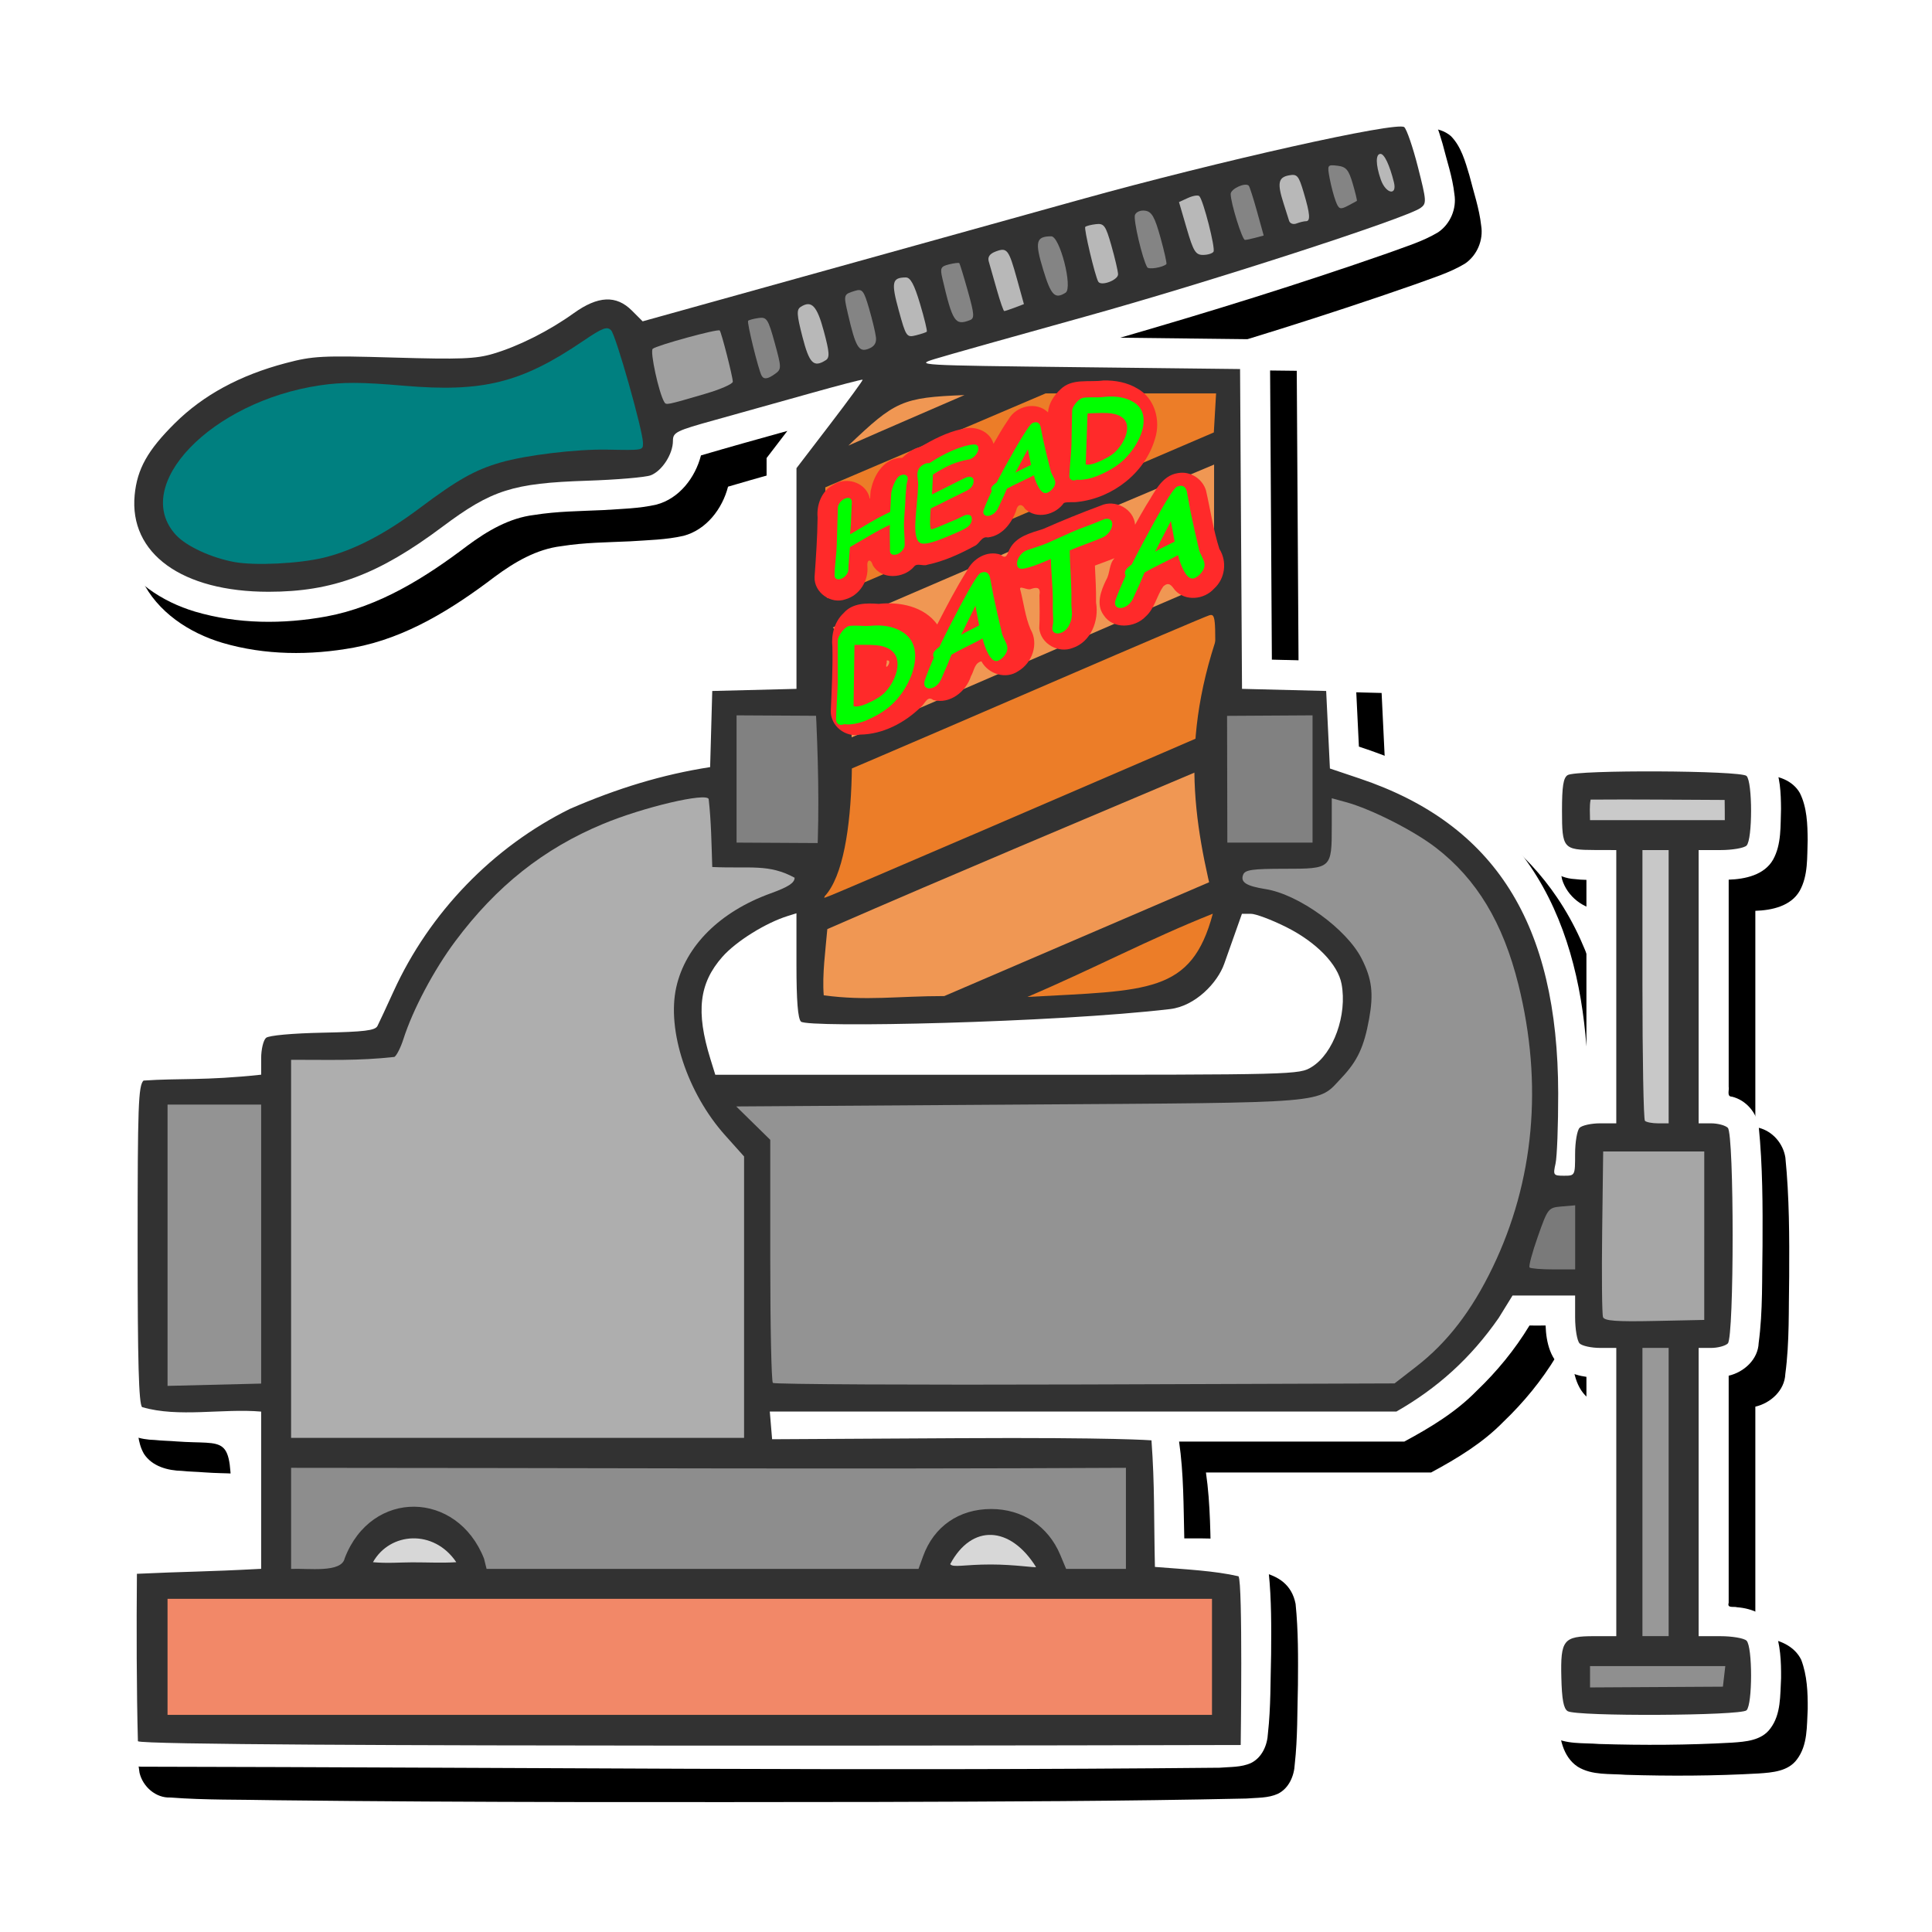 <?xml version="1.0" encoding="UTF-8"?>
<!-- Created with Inkscape (http://www.inkscape.org/) -->
<svg id="svgAACrepairVice" width="198px" height="198px" version="1.1" viewBox="0 0 198 198" xmlns="http://www.w3.org/2000/svg">
				<defs>
								<filter id="filter48301" x="-.069" y="-.069" width="1.137" height="1.137" style="color-interpolation-filters:sRGB">
												<feGaussianBlur stdDeviation="6.393"/>
								</filter>
								<filter id="filter979" x="-.176" y="-.263" width="1.351" height="1.527" style="color-interpolation-filters:sRGB">
												<feGaussianBlur stdDeviation="2.951"/>
								</filter>
								<filter id="filter986" x="-.213" y="-.331" width="1.426" height="1.663" style="color-interpolation-filters:sRGB">
												<feGaussianBlur stdDeviation="3.114"/>
								</filter>
				</defs>
				<path id="viceBlackBgBlur" transform="matrix(.767 0 0 .767 -92.328 -60.41)" d="m308.13 96.197c-6.231 0.963-12.362 2.465-18.507 3.859-17.317 4.064-34.376 9.121-51.525 13.83-9.012 2.507-18.025 5.015-27.037 7.522-2.096-2.006-5.213-2.985-8.043-2.167-2.766 0.672-4.953 2.626-7.301 4.004-3.374 1.912-7.049 3.744-11.033 3.593-5.937 0.105-11.874-0.437-17.809-0.173-4.297 0.235-8.456 1.583-12.378 3.286-5.334 2.357-10.057 6.107-13.485 10.829-3.214 4.389-4.044 10.532-1.67 15.487 2.048 4.279 6.32 7.07 10.761 8.391 5.673 1.668 11.75 1.697 17.539 0.636 7.03-1.304 13.225-5.201 18.836-9.464 2.637-1.954 5.582-3.695 8.901-4.091 3.11-0.497 6.073-0.501 9.213-0.649 2.377-0.163 4.789-0.2 7.119-0.735 3.041-0.8 5.189-3.615 5.943-6.567 3.836-1.128 7.687-2.2 11.539-3.272-0.924 1.208-1.851 2.416-2.773 3.625v26.932c-3.713 0.093-7.427 0.187-11.141 0.279-0.101 3.556-0.199 7.112-0.299 10.668-9.252 1.776-18.32 5.294-25.762 11.166-7.527 5.858-13.452 13.704-17.15 22.489-0.269 0.367-0.255 1.156-0.848 1.063-4.292 0.325-8.68-0.056-12.886 1.009-1.962 0.712-3.014 2.784-3.278 4.746-3.959 0.098-7.965-0.2-11.891 0.451-2.167 0.495-4.052 2.321-4.248 4.593-0.56 3.255-0.354 6.577-0.443 9.865-0.068 10.204-0.126 20.413 0.161 30.613 0.117 1.687 0.101 3.508 0.978 5.008 1.095 1.683 3.191 2.232 5.086 2.274 0.95 0.107 2.049 0.116 2.902 0.193 6.709 0.494 7.311-1.206 7.318 8.418v4.602c-3.935 0.046-7.895-0.165-11.809 0.32-2.262 0.479-4.182 2.464-4.281 4.824-0.505 3.73-0.361 7.508-0.417 11.262 0.024 3.579 0.049 7.185 0.607 10.724 0.444 1.857 2.173 3.388 4.132 3.299 4.665 0.358 9.351 0.261 14.026 0.363 26.8 0.311 53.603 0.261 80.404 0.229 16.444-0.053 32.89-0.094 49.33-0.456 1.407-0.122 2.908-0.035 4.215-0.635 1.467-0.731 2.175-2.381 2.25-3.95 0.395-3.517 0.328-7.066 0.426-10.6 0.028-3.607 0.053-7.23-0.314-10.82-0.996-5.144-7.247-4.582-11.283-4.627-0.108-4.316-0.074-8.653-0.695-12.934h30.088c3.466-1.869 6.888-3.932 9.656-6.772 2.713-2.592 5.114-5.519 7.059-8.73 0.717 0.022 1.435 3e-3 2.152-2e-3 0.071 2.218 0.636 4.815 2.738 5.982 0.83 0.481 1.768 0.752 2.715 0.879v30.65c-2.355 2e-3 -4.977 0.783-6.23 2.936-1.496 2.444-1.079 5.428-1.043 8.153 0.068 2.255 0.516 4.883 2.543 6.222 1.927 1.18 4.278 0.904 6.434 1.078 5.912 0.18 11.836 0.155 17.742-0.18 1.813-0.123 3.94-0.277 5.111-1.875 1.462-1.919 1.308-4.462 1.442-6.742 0.017-2.208-0.076-4.494-0.87-6.575-0.913-1.875-3.026-2.747-5.006-2.891-0.457-0.141-1.358 0.173-1.123-0.59v-30.338c2.046-0.475 3.922-2.174 4.006-4.37 0.576-4.313 0.428-8.678 0.516-13.018 0.03-5.297 0.02-10.61-0.507-15.884-0.286-1.885-1.704-3.535-3.571-3.996-0.741-6e-3 -0.347-0.844-0.444-1.33v-27.655c2.193-0.072 4.756-0.613 5.932-2.678 1.142-2.059 0.973-4.512 1.06-6.787-0.02-2.114-0.084-4.346-1.041-6.273-0.956-1.685-2.969-2.405-4.824-2.355-6.253-0.494-12.535-0.386-18.8-0.256-1.797 0.099-3.655 0.105-5.372 0.687-2.164 0.965-3.15 3.451-3.111 5.702-0.136 2.579-0.238 5.215 0.33 7.749 0.692 2.306 2.891 4.022 5.296 4.135 0.507 0.064 1.018 0.097 1.53 0.103v22.26c-0.621-8.428-2.688-16.986-7.485-24.058-4.109-6.102-10.105-10.822-16.848-13.709-1.977-0.87-4.005-1.618-6.056-2.296-0.182-3.778-0.364-7.556-0.547-11.334-3.692-0.093-7.384-0.186-11.076-0.279-0.087-14.256-0.175-28.512-0.262-42.768-6.662-0.078-13.324-0.151-19.986-0.232 11.995-3.469 23.928-7.165 35.715-11.288 2.256-0.838 4.657-1.539 6.748-2.8 1.624-1.106 2.484-3.149 2.164-5.084-0.253-2.296-1.019-4.495-1.578-6.727-0.554-1.838-1.088-3.827-2.466-5.23-1.68-1.443-4.036-1.04-6.074-1.208-0.097 0.029-0.01 0.352-0.04 0.459z" style="fill:#000000;filter:url(#filter48301);stroke-width:1.303"/>
				<path id="viceWhiteBg" d="m141.26 10.155c-4.781 0.739-9.486 1.891-14.2 2.961-13.288 3.119-26.377 6.999-39.535 10.612-6.915 1.924-13.83 3.848-20.745 5.771-1.608-1.539-4-2.29-6.172-1.662-2.123 0.515-3.8 2.015-5.602 3.072-2.588 1.467-5.409 2.873-8.466 2.757-4.556 0.08-9.111-0.335-13.665-0.133-3.297 0.18-6.488 1.215-9.498 2.522-4.093 1.808-7.717 4.686-10.347 8.309-2.466 3.368-3.103 8.081-1.281 11.883 1.571 3.283 4.849 5.425 8.257 6.439 4.353 1.28 9.016 1.302 13.458 0.488 5.395-1.001 10.148-3.991 14.453-7.261 2.023-1.499 4.284-2.835 6.83-3.139 2.386-0.381 4.66-0.385 7.069-0.498 1.824-0.125 3.675-0.153 5.462-0.564 2.333-0.614 3.982-2.773 4.56-5.039 2.943-0.866 5.899-1.688 8.854-2.51-0.709 0.927-1.42 1.853-2.128 2.781v20.664c-2.849 0.071-5.699 0.143-8.548 0.214-0.078 2.728-0.153 5.457-0.229 8.185-7.099 1.363-14.057 4.062-19.767 8.567-5.776 4.495-10.322 10.515-13.159 17.255-0.207 0.281-0.196 0.887-0.651 0.816-3.293 0.249-6.66-0.043-9.887 0.774-1.505 0.546-2.312 2.136-2.515 3.642-3.038 0.075-6.112-0.153-9.124 0.346-1.662 0.38-3.109 1.78-3.26 3.524-0.43 2.497-0.272 5.047-0.34 7.569-0.052 7.829-0.096 15.663 0.123 23.488 0.09 1.294 0.077 2.692 0.75 3.842 0.84 1.291 2.448 1.712 3.902 1.745 0.729 0.082 1.572 0.089 2.227 0.148 5.148 0.379 5.61-0.925 5.615 6.459v3.531c-3.019 0.035-6.058-0.127-9.061 0.246-1.736 0.367-3.209 1.891-3.285 3.701-0.387 2.862-0.277 5.76-0.32 8.641 0.018 2.746 0.038 5.513 0.466 8.228 0.34 1.425 1.667 2.599 3.171 2.531 38.68 0.066 73.776 0.466 110.31 0.104 1.08-0.094 2.231-0.027 3.234-0.487 1.126-0.561 1.669-1.827 1.727-3.031 0.303-2.698 0.251-5.422 0.327-8.133 0.021-2.768 0.041-5.548-0.241-8.302-0.764-3.947-5.561-3.515-8.658-3.55-0.083-3.311-0.057-6.639-0.534-9.924h23.087c2.659-1.434 5.285-3.017 7.409-5.196 2.082-1.988 3.924-4.235 5.416-6.698 0.55 0.017 1.101 2e-3 1.651-2e-3 0.054 1.702 0.488 3.695 2.101 4.59 0.637 0.369 1.357 0.577 2.083 0.674v23.517c-1.807 2e-3 -3.818 0.601-4.781 2.253-1.148 1.876-0.828 4.165-0.8 6.255 0.052 1.73 0.396 3.746 1.951 4.774 1.479 0.905 3.282 0.693 4.937 0.827 4.536 0.138 9.082 0.119 13.613-0.138 1.391-0.095 3.023-0.212 3.922-1.439 1.121-1.472 1.004-3.423 1.107-5.173 0.013-1.694-0.058-3.448-0.668-5.045-0.701-1.439-2.322-2.107-3.841-2.218-0.351-0.108-1.042 0.133-0.862-0.453v-23.277c1.57-0.364 3.01-1.668 3.074-3.353 0.442-3.309 0.328-6.659 0.396-9.989 0.023-4.064 0.015-8.141-0.389-12.188-0.219-1.446-1.307-2.712-2.74-3.066-0.569-5e-3 -0.266-0.648-0.34-1.021v-21.219c1.683-0.055 3.65-0.471 4.551-2.055 0.876-1.58 0.746-3.462 0.813-5.208-0.015-1.622-0.065-3.335-0.799-4.813-0.733-1.293-2.278-1.845-3.701-1.807-4.798-0.379-9.618-0.296-14.425-0.196-1.379 0.076-2.805 0.081-4.122 0.527-1.661 0.741-2.417 2.648-2.387 4.375-0.104 1.979-0.183 4.002 0.253 5.946 0.531 1.77 2.218 3.086 4.064 3.173 0.389 0.049 0.781 0.074 1.174 0.079v17.08c-0.477-6.467-2.063-13.033-5.743-18.459-3.153-4.682-7.754-8.304-12.928-10.518-1.517-0.668-3.073-1.242-4.647-1.762-0.14-2.899-0.279-5.798-0.42-8.697-2.833-0.072-5.666-0.143-8.499-0.214-0.067-10.938-0.134-21.876-0.201-32.815-5.112-0.06-10.224-0.116-15.336-0.178 9.204-2.662 18.36-5.498 27.405-8.661 1.731-0.643 3.573-1.181 5.178-2.148 1.246-0.849 1.906-2.416 1.661-3.901-0.194-1.762-0.782-3.449-1.211-5.161-0.425-1.41-0.834-2.936-1.892-4.013-1.289-1.107-3.097-0.798-4.66-0.926-0.074 0.023-8e-3 0.27-0.03 0.353z" style="fill:#ffffff;stroke-width:1"/>
				<path id="viceBlackBg" d="m14.036 161.29c4.907-0.232 6.972-0.2 12.728-0.51v-16.113c-3.944-0.345-8.455 0.639-12.2-0.46-0.344-0.344-0.46-4.572-0.46-16.661 0-14.216 0.074-16.275 0.603-16.804 3.696-0.256 6.269 0.017 12.058-0.603v-1.679c0-0.924 0.227-1.868 0.505-2.099 0.296-0.246 2.698-0.464 5.809-0.527 4.25-0.086 5.363-0.222 5.602-0.683 0.164-0.317 0.907-1.912 1.652-3.546 3.684-8.083 10.177-14.801 18.083-18.711 4.836-2.097 9.438-3.512 14.361-4.277 0.073-2.6 0.145-5.201 0.218-7.802 2.877-0.072 5.755-0.145 8.632-0.217v-22.617l3.436-4.489c1.89-2.469 3.396-4.529 3.347-4.578-0.049-0.049-2.502 0.59-5.451 1.42-2.949 0.83-7.304 2.048-9.678 2.707-4.018 1.115-4.316 1.264-4.316 2.15 0 1.347-1.123 3.082-2.279 3.521-0.54 0.205-3.485 0.455-6.545 0.556-7.595 0.251-9.749 0.937-14.8 4.717-6.559 4.908-11.253 6.663-17.817 6.663-8.878 0-14.302-3.922-13.723-9.924 0.258-2.668 1.329-4.579 4.115-7.344 2.911-2.889 6.666-4.926 11.363-6.165 2.797-0.738 3.707-0.785 11.104-0.57 6.817 0.198 8.382 0.137 10.167-0.393 2.611-0.775 5.728-2.345 8.247-4.153 2.492-1.788 4.359-1.872 5.96-0.271l1.104 1.104 16.226-4.516c8.925-2.484 21.838-6.075 28.695-7.981 14.154-3.933 32.399-8.013 33.129-7.407 0.253 0.21 0.884 2.049 1.403 4.087 0.89 3.498 0.905 3.733 0.275 4.194-1.436 1.05-21.857 7.665-34.424 11.152-7.28 2.02-14.186 3.966-15.346 4.324-2.076 0.642-1.841 0.655 14.579 0.844l16.689 0.192 0.1 16.388 0.1 16.388c2.875 0.072 5.749 0.145 8.624 0.217l0.384 7.946 3.069 1.033c13.865 4.668 20.304 14.888 20.326 32.261 4e-3 3.271-0.118 6.508-0.271 7.193-0.265 1.19-0.226 1.247 0.863 1.247 1.135 0 1.141-0.013 1.141-2.225 0-1.224 0.207-2.432 0.46-2.685 0.253-0.253 1.203-0.46 2.11-0.46h1.65v-28.005l-2.206-0.006c-3.226-0.009-3.357-0.166-3.357-4.022 0-2.506 0.137-3.376 0.575-3.653 0.887-0.561 17.771-0.482 18.339 0.085 0.619 0.619 0.619 6.517 0 7.136-0.253 0.253-1.462 0.46-2.686 0.46h-2.225v28.005h1.266c0.696 0 1.473 0.207 1.726 0.46 0.657 0.657 0.657 21.441 0 22.098-0.253 0.253-1.03 0.46-1.726 0.46h-1.266v29.541h2.225c1.224 0 2.432 0.207 2.686 0.46 0.619 0.619 0.619 6.517 0 7.136-0.566 0.566-17.451 0.646-18.335 0.087-0.418-0.264-0.592-1.192-0.646-3.445-0.093-3.855 0.211-4.239 3.356-4.239h2.275v-29.541h-1.65c-0.907 0-1.857-0.207-2.11-0.46-0.253-0.253-0.46-1.462-0.46-2.685v-2.225h-6.413l-1.418 2.297c-2.88 4.139-6.272 7.185-10.486 9.596h-64.216c0.079 0.945 0.159 1.89 0.238 2.835l19.013-0.107c16.294-0.091 19.866 0.221 19.866 0.221 0.34 4.648 0.238 7.908 0.353 12.972 3.202 0.253 6.134 0.396 8.567 0.959 0.452 0.672 0.225 17.292 0.225 17.292s-112.33 0.299-113.02-0.387c-0.14-5.133-0.15-11.802-0.102-17.162z" style="fill:#323232;stroke-width:1"/>
				<g id="gFileBladeDark" transform="matrix(2.051,0,0,2.051,-2.893,48.611)" style="stroke-width:.488">
								<path id="vicePath411_id" d="m69.21-13.661c0.021-0.016-0.072-0.404-0.206-0.863-0.205-0.699-0.329-0.844-0.764-0.896-0.503-0.06-0.515-0.041-0.389 0.628 0.071 0.379 0.207 0.894 0.302 1.144 0.153 0.402 0.222 0.43 0.596 0.235 0.232-0.121 0.44-0.233 0.461-0.249z" style="fill:#848484;stroke-width:.488"/>
								<path id="vicePath407_id" d="m64.151-11.824 0.404-0.108-0.335-1.207c-0.184-0.664-0.37-1.242-0.412-1.284-0.176-0.176-0.903 0.159-0.903 0.415 0 0.448 0.576 2.298 0.715 2.296 0.07-0.002 0.309-0.051 0.531-0.111z" style="fill:#848484;stroke-width:.488"/>
								<path id="vicePath403_id" d="m59.692-10.501c0.033-0.029-0.1-0.629-0.296-1.333-0.288-1.034-0.434-1.291-0.763-1.339-0.228-0.034-0.452 0.059-0.511 0.212-0.09 0.236 0.369 2.198 0.612 2.614 0.073 0.125 0.765 0.014 0.957-0.154z" style="fill:#848484;stroke-width:.488"/>
								<path id="vicePath399_id" d="m54.656-9.076c0.373-0.236-0.287-2.823-0.719-2.818-0.763 0.007-0.826 0.269-0.404 1.66 0.394 1.298 0.588 1.497 1.122 1.159z" style="fill:#848484;stroke-width:.488"/>
								<path id="vicePath395_id" d="m49.872-7.702c0.241-0.092 0.227-0.287-0.099-1.45-0.207-0.739-0.4-1.368-0.427-1.399-0.028-0.031-0.26-3e-3 -0.517 0.061-0.416 0.104-0.452 0.181-0.328 0.71 0.509 2.172 0.633 2.36 1.372 2.077z" style="fill:#848484;stroke-width:.488"/>
								<path id="vicePath391_id" d="m45.179-6.854c-0.027-0.232-0.181-0.875-0.343-1.431-0.261-0.899-0.338-0.996-0.699-0.885-0.582 0.179-0.583 0.18-0.357 1.154 0.383 1.657 0.542 1.929 1.022 1.746 0.297-0.113 0.412-0.291 0.378-0.584z" style="fill:#848484;stroke-width:.488"/>
								<path id="vicePath387_id" d="m40.153-5.029c0.311-0.227 0.309-0.304-0.032-1.543-0.327-1.19-0.398-1.298-0.806-1.239-0.246 0.036-0.481 0.098-0.522 0.138-0.072 0.07 0.514 2.455 0.674 2.743 0.112 0.202 0.313 0.173 0.685-0.099z" style="fill:#848484;stroke-width:.488"/>
				</g>
				<g id="gFileBladeLight" transform="matrix(2.051,0,0,2.051,-2.893,48.611)" style="stroke-width:.488">
								<path id="vicePath413_id" d="m71.06-14.601c-0.216-0.861-0.477-1.411-0.669-1.411-0.25 0-0.244 0.543 0.014 1.281 0.25 0.718 0.832 0.833 0.655 0.13z" style="fill:#b8b8b8;stroke-width:.488"/>
								<path id="vicePath409_id" d="m66.661-12.646c0.241 0 0.215-0.348-0.108-1.437-0.254-0.854-0.325-0.935-0.748-0.854-0.521 0.1-0.578 0.395-0.265 1.374 0.112 0.35 0.239 0.75 0.282 0.889 0.044 0.143 0.206 0.204 0.373 0.14 0.162-0.062 0.372-0.113 0.466-0.113z" style="fill:#b8b8b8;stroke-width:.488"/>
								<path id="vicePath405_id" d="m62.047-11.124c0.105-0.17-0.51-2.577-0.709-2.776-0.064-0.064-0.318-0.023-0.566 0.09l-0.45 0.205 0.386 1.321c0.332 1.139 0.444 1.321 0.813 1.321 0.235 0 0.472-0.073 0.527-0.161z" style="fill:#b8b8b8;stroke-width:.488"/>
								<path id="vicePath401_id" d="m57.278-10.002c-0.008-0.168-0.158-0.81-0.334-1.428-0.285-1.002-0.367-1.117-0.768-1.071-0.247 0.028-0.489 0.09-0.537 0.138-0.076 0.076 0.48 2.425 0.647 2.732 0.135 0.25 1.006-0.076 0.992-0.371z" style="fill:#b8b8b8;stroke-width:.488"/>
								<path id="vicePath397_id" d="m52.116-8.331 0.458-0.174-0.35-1.264c-0.41-1.478-0.492-1.583-1.069-1.362-0.294 0.113-0.403 0.272-0.338 0.495 0.053 0.181 0.233 0.812 0.4 1.404 0.167 0.591 0.335 1.075 0.373 1.075s0.274-0.078 0.526-0.174z" style="fill:#b8b8b8;stroke-width:.488"/>
								<path id="vicePath393_id" d="m47.72-7.126c0.033-0.033-0.117-0.658-0.335-1.388-0.291-0.976-0.48-1.326-0.715-1.324-0.687 0.006-0.737 0.238-0.351 1.646 0.361 1.316 0.394 1.364 0.858 1.247 0.265-0.067 0.51-0.148 0.543-0.181z" style="fill:#b8b8b8;stroke-width:.488"/>
								<path id="vicePath389_id" d="m42.672-5.702c0.205-0.13 0.188-0.388-0.095-1.444-0.342-1.281-0.616-1.569-1.158-1.22-0.213 0.137-0.198 0.385 0.088 1.496 0.344 1.334 0.56 1.551 1.164 1.168z" style="fill:#b8b8b8;stroke-width:.488"/>
								<path id="vicePath385_id" d="m36.671-4.03c0.746-0.218 1.356-0.487 1.356-0.598 0-0.244-0.57-2.475-0.654-2.56-0.093-0.094-3.159 0.746-3.348 0.917-0.145 0.131 0.306 2.205 0.578 2.658 0.097 0.161 0.09 0.162 2.068-0.416z" style="fill:#a0a0a0;stroke-width:.488"/>
				</g>
				<path id="viceFileShaft" d="m33.194 57.149c3.057-0.746 6.258-2.405 9.856-5.106 3.808-2.86 5.614-3.878 8.232-4.641 2.58-0.753 7.774-1.382 10.914-1.323 3.749 0.071 3.7 0.08 3.701-0.676 0.002-1.226-2.768-11.021-3.267-11.551-0.409-0.435-0.886-0.253-2.882 1.103-6.322 4.293-10.273 5.274-18.407 4.572-4.311-0.372-6.241-0.379-8.575-0.032-11.122 1.656-19.395 10.258-14.741 15.325 1.068 1.162 3.624 2.347 6.002 2.781 2.121 0.387 6.639 0.164 9.165-0.452z" style="fill:#008080;stroke-width:1"/>
				<g id="gViceBlocks" transform="matrix(2.051,0,0,2.051,-2.893,48.611)" style="stroke-width:.488">
								<path id="vicePath371_id" d="m42.869 12.069-4.654-0.026v6.359l4.654 0.026z" style="fill:#818181;stroke-width:.488"/>
								<path id="vicePath373_id" d="m66.996 12.043-4.271 0.026 0.013 6.333h4.258z" style="fill:#818181;stroke-width:.488"/>
				</g>
				<g id="gFileSheet" transform="matrix(2.051,0,0,2.051,-2.893,48.611)" style="stroke-width:.488">
								<g id="gFileSheetLight" style="stroke-width:.488">
												<path id="vicePath383_id" d="m49.604-3.96c-3.127 0.121-3.465 0.299-5.802 2.524 2.053-0.907 3.697-1.609 5.802-2.524z" style="fill:#f09753;stroke-width:.488"/>
												<path id="vicePath377_id" d="m62.063 5.33c0.015-1.931 0.009-3.857 0.014-5.818-7.782 3.26-9.721 4.132-19.374 8.278-0.063 2.401 0.004 3.847 0.017 5.889 6.979-2.994 12.765-5.527 19.342-8.348z" style="fill:#f09753;stroke-width:.488"/>
												<path id="vicePath365_id" d="m62.063 20.282c-0.063-1.708 0.162-4.492-0.078-5.753-6.375 2.701-12.889 5.427-19.235 8.195-0.089 1.045-0.262 2.278-0.179 3.308 2.121 0.291 3.695 0.038 6.025 0.038 4.489-1.929 8.978-3.858 13.467-5.788z" style="fill:#f09753;stroke-width:.488"/>
								</g>
								<g id="gFileSheetDark" style="stroke-width:.488">
												<path id="vicePath379_id" d="m62.063-2.093c0.038-0.65 0.075-1.3 0.113-1.949h-8.522l-11.005 4.693c0.039 1.725-0.021 4.139 0.102 5.543 6.484-2.778 13.376-5.747 19.313-8.287z" style="fill:#ec7d28;stroke-width:.488"/>
												<path id="vicePath369_id" d="m49.905 18.057c3.601-1.549 7.809-3.362 9.352-4.029l2.806-1.213 0.052-2.934c0.048-2.736 0.029-2.928-0.281-2.836-0.183 0.054-3.573 1.499-7.534 3.211s-8.231 3.551-9.49 4.086l-2.289 0.973-0.003 2.941-0.003 2.941 0.421-0.162c0.231-0.089 3.367-1.43 6.968-2.979z" style="fill:#ec7d28;stroke-width:.488"/>
												<path id="vicePath367_id" d="m62.012 21.955c-3.275 1.308-5.822 2.688-9.264 4.159 6.037-0.331 8.195-0.154 9.264-4.159z" style="fill:#ec7d28;stroke-width:.488"/>
								</g>
				</g>
				<path id="path983" d="m113.08 38.992c-1.474 0.208-3.215-0.254-4.396 0.909-0.667 0.614-1.21 1.437-1.279 2.361-1.186-1.165-3.27-0.671-4.053 0.721-0.559 0.802-1.043 1.654-1.531 2.5-0.391-1.374-2.014-1.903-3.287-1.502-1.524 0.33-2.92 1.074-4.254 1.84-0.718 0.141-1.319 0.644-1.822 1.1-1.746-0.04-2.856 1.637-3.174 3.176-0.146 0.284-0.051 1.592-0.215 0.735-0.502-1.47-2.435-1.984-3.687-1.139-1.189 0.646-1.706 2.04-1.591 3.338-0.022 2.035-0.167 4.064-0.309 6.091-0.075 1.602 1.681 2.84 3.174 2.296 1.433-0.406 2.356-1.887 2.24-3.348-0.082-0.75 0.347-0.851 0.561-0.133 0.866 1.511 3.158 1.369 4.216 0.139 0.302-0.421 0.924-0.011 1.379-0.203 1.695-0.352 3.3-1.092 4.816-1.91 0.543-0.227 0.711-1.03 1.373-0.883 1.461-0.17 2.436-1.446 2.896-2.746 0.136-0.654 0.579-0.776 0.923-0.178 1.174 1.09 3.098 0.631 3.971-0.611 0.375-0.138 0.967-0.033 1.43-0.11 3.581-0.394 6.92-2.989 7.918-6.497 0.595-1.865-0.038-4.139-1.812-5.118-1.044-0.629-2.279-0.856-3.485-0.827z" style="fill-rule:evenodd;fill:#ff2a2a;filter:url(#filter986);stroke-dashoffset:20.001;stroke-linecap:round;stroke-linejoin:round;stroke-width:.5"/>
				<path id="viceWhitheHoleMiddle" d="m134.44 109.34c2.224-1.374 3.644-5.333 3.049-8.502-0.377-2.012-2.59-4.285-5.67-5.826-1.498-0.75-3.133-1.363-3.632-1.363h-0.908l-1.817 5.131c-0.689 1.946-2.958 4.328-5.541 4.634-11.775 1.393-37.172 1.948-37.837 1.284-0.314-0.314-0.46-2.154-0.46-5.78v-5.32l-0.863 0.268c-2.293 0.711-5.329 2.605-6.733 4.2-2.385 2.709-2.725 5.609-1.227 10.45l0.505 1.631h29.915c29.725 0 29.923-5e-3 31.22-0.806z" style="fill:#ffffff;stroke-width:1"/>
				<g id="gViceUpperCrank" transform="matrix(2.051,0,0,2.051,-2.893,48.611)" style="stroke-width:.488">
								<path id="vicePath375_id" d="m87.588 16.271c-2.216-8e-3 -4.554-0.035-6.697-0.017-0.067 0.345-0.03 0.646-0.03 1.025h6.734c0.002-0.336-0.003-0.672-0.007-1.009z" style="fill:#cacaca;stroke-width:.488"/>
								<path id="vicePath361_id" d="m84.789 25.603v-6.827h-1.309v6.702c0 3.686 0.056 6.758 0.125 6.827 0.069 0.069 0.363 0.125 0.655 0.125h0.53z" style="fill:#c8c8c8;stroke-width:.488"/>
				</g>
				<path id="viceCrankShaft" d="m161.43 126.81v-3.284l-1.391 0.119c-1.364 0.117-1.411 0.177-2.436 3.086-0.575 1.632-0.956 3.056-0.847 3.165 0.109 0.109 1.205 0.198 2.436 0.198h2.238z" style="fill:#7a7a7a;stroke-width:1"/>
				<path id="viceCrankSocket" d="m174.66 126.64v-8.632h-10.359l-0.104 8.239c-0.057 4.531-0.017 8.464 0.088 8.739 0.147 0.384 1.374 0.475 5.283 0.393l5.091-0.107z" style="fill:#a6a6a6;stroke-width:1"/>
				<g id="gViceClawOne" transform="matrix(2.051,0,0,2.051,-2.893,48.611)" style="stroke-width:.488">
								<path id="vicePath355_id" d="m72.189 44.576c1.546-1.201 2.758-2.776 3.805-4.946 2.079-4.31 2.522-9.16 1.291-14.121-0.77-3.102-2.083-5.28-4.131-6.857-1.114-0.857-3.238-1.931-4.497-2.274l-0.701-0.191v1.4c0 2.111-0.014 2.123-2.351 2.123-1.628 0-1.983 0.051-2.078 0.299-0.143 0.373 0.152 0.562 1.123 0.717 1.659 0.265 4.049 1.995 4.798 3.472 0.516 1.017 0.605 1.738 0.374 3.015-0.254 1.398-0.58 2.098-1.373 2.938-1.236 1.31-0.366 1.238-16.073 1.341l-14.177 0.094 1.7 1.668v6.008c0 3.305 0.058 6.067 0.13 6.138 0.071 0.071 7.09 0.106 15.597 0.078l15.467-0.052z" style="fill:#939393;stroke-width:.488"/>
								<path id="vicePath353_id" d="m14.459 38.464v-6.97h-4.676v14.055l4.676-0.115z" style="fill:#939393;stroke-width:.488"/>
				</g>
				<path id="viceClawTwo" d="m76.256 132.94v-14.421l-1.944-2.172c-3.867-4.319-5.992-10.76-5.005-15.169 0.946-4.229 4.467-7.737 9.648-9.613 1.842-0.667 2.481-1.082 2.481-1.612-2.661-1.446-4.511-0.919-8.441-1.098-0.076-2.322-0.106-4.667-0.366-6.967-0.246-0.686-6.68 0.829-10.814 2.547-6.098 2.534-10.939 6.375-15.154 12.024-2.198 2.946-4.352 7.01-5.322 10.044-0.27 0.844-0.681 1.661-0.915 1.816-3.736 0.411-6.618 0.289-10.591 0.294v38.747h46.423z" style="fill:#aeaeae;stroke-width:1"/>
				<g id="gViceScrews" transform="matrix(2.051,0,0,2.051,-2.893,48.611)" style="stroke-width:.488">
								<path id="vicePath349_id" d="m53.178 54.599c-1.285-2.058-3.208-2.169-4.288-0.143 0.145 0.187 0.697 0.017 2.03 0.017 1.183 0 2.258 0.175 2.258 0.127z" style="fill:#d7d7d7;stroke-width:.488"/>
								<path id="vicePath347_id" d="m24.21 54.359c-1.113-1.66-3.311-1.516-4.163 0 0.716 0.065 1.359 0.008 1.962 0.007 0.776-9.46e-4 1.486 0.038 2.201-0.007z" style="fill:#d7d7d7;stroke-width:.488"/>
				</g>
				<path id="viceTopPlate" d="m35.329 159.69c2.746-7.136 11.523-6.946 14.275 0.042l0.263 1.055h44.267l0.472-1.305c1.101-3.045 3.68-4.833 6.971-4.833 3.207 0 5.853 1.758 7.085 4.705l0.599 1.433h6.128v-10.358c-30.067 0.155-57.037 0-85.555 0v10.358c1.784-0.075 5.181 0.438 5.495-1.097z" style="fill:#8d8d8d;stroke-width:1"/>
				<g id="gViceLowerCrank" transform="matrix(2.051,0,0,2.051,-2.893,48.611)" style="stroke-width:.488">
								<path id="vicePath343_id" d="m84.789 50.852v-7.201h-1.309v14.402h1.309z" style="fill:#989898;stroke-width:.488"/>
								<path id="vicePath341_id" d="m87.561 60.064 0.059-0.514h-6.759v1.067l6.64-0.038z" style="fill:#8f8f8f;stroke-width:.488"/>
				</g>
				<path id="viceBasePlate" d="m124.21 169.8v-5.946h-107.04v11.893h107.04z" style="fill:#f28868;stroke-width:1"/>
				<path id="path548" d="m97.536 46.205c-0.342 0.145-0.706 0.325-1.093 0.54-0.382 0.209-0.785 0.453-1.211 0.731-0.133-0.028-0.28-0.009-0.44 0.059-0.508 0.216-0.766 0.58-0.777 1.095-0.003 0.119 0.011 0.288 0.042 0.507 0.032 0.215 0.045 0.382 0.042 0.5-0.01 0.45-0.058 1.144-0.149 2.082-0.089 0.931-0.139 1.621-0.149 2.071-0.023 1.084 0.16 1.709 0.547 1.874 0.351 0.15 1.117-0.013 2.303-0.493 1.151-0.466 1.913-0.805 2.282-1.018 0.434-0.249 0.656-0.566 0.666-0.946 0.006-0.228-0.076-0.368-0.246-0.424-0.149-0.05-0.33-0.033-0.544 0.054-0.07 0.029-0.177 0.082-0.321 0.161-0.144 0.079-0.254 0.133-0.327 0.163-0.228 0.093-0.57 0.238-1.027 0.434-0.458 0.196-0.798 0.341-1.025 0.433-0.418 0.17-0.648 0.242-0.687 0.215-0.081-0.057-0.115-0.417-0.1-1.078 0.006-0.263 0.028-0.614 0.063-1.053 1.043-0.508 1.827-0.897 2.35-1.167 0.586-0.289 1.028-0.506 1.325-0.649 0.471-0.249 0.713-0.577 0.722-0.984 0.006-0.212-0.066-0.35-0.219-0.412-0.152-0.065-0.338-0.052-0.557 0.039-0.188 0.079-0.638 0.298-1.343 0.655-1.231 0.623-1.946 0.983-2.151 1.082 0.052-0.902 0.084-1.579 0.094-2.031 0.356-0.231 0.693-0.432 1.009-0.606 0.316-0.174 0.612-0.32 0.889-0.436 0.564-0.237 1.143-0.406 1.739-0.507 0.081-0.014 0.16-0.037 0.233-0.068 0.232-0.097 0.421-0.254 0.575-0.475 0.138-0.194 0.209-0.382 0.212-0.561 0.01-0.317-0.157-0.462-0.496-0.437-0.557 0.038-1.3 0.255-2.232 0.649zm13.342-5.401c-0.235 0.099-0.458 0.289-0.672 0.571-0.212 0.278-0.322 0.514-0.329 0.708-0.013 0.392-0.026 0.976-0.036 1.751-8e-3 0.773-0.019 1.355-0.032 1.745-0.011 0.351-0.049 0.884-0.11 1.601-0.06 0.714-0.096 1.247-0.107 1.596-6e-3 0.196 0.066 0.331 0.217 0.407 0.149 0.073 0.338 0.065 0.567-0.024l2e-3 -9.58e-4c0.251 0.043 0.598 0.021 1.041-0.069 0.368-0.076 0.695-0.173 0.981-0.288 1.181-0.478 2.107-1.04 2.779-1.688 0.599-0.579 1.082-1.22 1.443-1.923 0.363-0.695 0.554-1.351 0.58-1.969 0.04-1.026-0.418-1.758-1.372-2.194-0.798-0.366-1.772-0.473-2.918-0.323-0.113 0.016-0.47 0.022-1.069 0.017-0.515 6.43e-4 -0.837 0.029-0.965 0.084zm-24.285 10.294c-0.204 0.086-0.374 0.221-0.513 0.404-0.138 0.184-0.209 0.368-0.211 0.55-0.006 0.424-0.026 1.067-0.06 1.929-0.032 0.857-0.052 1.497-0.058 1.919-0.005 0.333-0.044 0.842-0.117 1.529-0.068 0.684-0.104 1.191-0.108 1.522-0.003 0.18 0.063 0.306 0.196 0.375 0.133 0.07 0.301 0.063 0.502-0.018 0.202-0.082 0.371-0.211 0.508-0.391 0.138-0.18 0.207-0.361 0.211-0.542 0.005-0.293 0.029-0.677 0.071-1.152 0.05-0.542 0.079-0.925 0.091-1.153 0.674-0.396 1.351-0.791 2.029-1.186 0.819-0.477 1.511-0.843 2.071-1.097-0.01 0.15-0.019 0.321-0.023 0.511-0.005 0.244 0.002 0.604 0.013 1.082 0.016 0.476 0.019 0.836 0.015 1.079-0.003 0.18 0.071 0.299 0.222 0.36 0.151 0.064 0.332 0.053 0.542-0.032 0.207-0.084 0.382-0.217 0.525-0.4 0.143-0.183 0.214-0.367 0.217-0.551 0.005-0.244-0.006-0.6-0.036-1.069-0.029-0.469-0.042-0.825-0.037-1.07 0.006-0.319 0.034-0.799 0.083-1.442 0.047-0.644 0.074-1.126 0.081-1.446 0.002-0.094 0.015-0.243 0.037-0.446 0.024-0.208 0.039-0.358 0.041-0.453 0.003-0.182 0.045-0.412 0.121-0.689 0.016-0.057 0.024-0.11 0.024-0.161 0.005-0.193-0.071-0.321-0.227-0.382-0.146-0.056-0.316-0.043-0.505 0.038-0.256 0.108-0.486 0.412-0.695 0.911-0.167 0.404-0.259 0.739-0.272 1.001-0.05 0.997-0.083 1.609-0.102 1.839-0.581 0.262-1.273 0.627-2.073 1.091l-2.032 1.198c0-0.115 0.011-0.286 0.036-0.513 0.028-0.245 0.042-0.408 0.042-0.491 0.005-0.252 0.019-0.635 0.045-1.147 0.029-0.517 0.045-0.902 0.049-1.155 0.003-0.183-0.062-0.31-0.196-0.379-0.134-0.069-0.304-0.059-0.507 0.027zm19.219-7.746c-0.222 0.094-0.831 1.004-1.819 2.72-0.685 1.189-1.302 2.314-1.859 3.382-0.351 0.236-0.536 0.44-0.555 0.611-9e-3 0.096 8e-3 0.186 0.058 0.271-0.573 1.234-0.86 1.936-0.865 2.11-5e-3 0.198 0.073 0.327 0.233 0.391 0.16 0.06 0.343 0.049 0.549-0.034 0.29-0.118 0.521-0.332 0.693-0.646 0.449-0.932 0.764-1.623 0.947-2.072 0.317-0.181 0.777-0.414 1.377-0.697 0.638-0.299 1.098-0.527 1.381-0.68 0.128 0.475 0.285 0.877 0.474 1.203 0.285 0.51 0.58 0.708 0.881 0.596 0.21-0.078 0.402-0.22 0.572-0.422 0.173-0.204 0.262-0.407 0.269-0.608 5e-3 -0.15-0.057-0.346-0.186-0.589-0.157-0.293-0.246-0.482-0.27-0.568-0.296-1.153-0.546-2.184-0.748-3.092-0.142-0.679-0.246-1.19-0.311-1.532-0.128-0.406-0.4-0.52-0.821-0.342zm5.642-0.982c1.237-0.061 2.044-0.062 2.419-0.005 1.125 0.165 1.673 0.689 1.639 1.573-0.015 0.377-0.134 0.784-0.359 1.218-0.219 0.432-0.507 0.821-0.868 1.166-0.379 0.363-0.993 0.718-1.841 1.064-0.243 0.099-0.462 0.169-0.661 0.208-0.193 0.034-0.363 0.036-0.512 0.01zm-6.115 3.67c0.138 0.657 0.246 1.191 0.324 1.604-0.112 0.059-0.379 0.189-0.806 0.389-0.359 0.17-0.627 0.308-0.798 0.413 0.542-1.014 0.97-1.817 1.281-2.406z" style="fill-rule:evenodd;fill:#00ff00;stroke-dashoffset:20.001;stroke-linecap:round;stroke-linejoin:round;stroke-width:.5"/>
				<path id="path5216" d="m84.516 91.856c-0.206 1.101-1.01 0.61-1.243 1.722 1.186-9.833 0.324-21.143-0.234-30.993 0.415-0.167 3.131 2.103 3.375 3.407 1.069 5.703 1.896 21.77-1.898 25.864z" style="fill-rule:evenodd;fill:#323232;stroke-width:1"/>
				<path id="path299" d="m120.74 48.482c-1.719 0.247-2.433 2.025-3.275 3.311-0.388 0.655-0.769 1.314-1.135 1.981-0.141-1.637-2.067-2.629-3.526-1.955-1.991 0.735-3.956 1.536-5.898 2.392-1.27 0.407-2.75 0.753-3.424 2.044-0.274 0.496-0.312 1.147-0.952 0.587-1.363-0.458-2.794 0.395-3.413 1.615-1.124 1.788-2.101 3.665-3.066 5.542-1.352-1.859-3.844-2.352-6.01-2.11-1.245-0.097-2.681-0.095-3.574 0.932-0.951 0.887-1.292 2.206-1.161 3.47 0.052 2.189-0.07 4.373-0.162 6.559-0.05 1.538 1.515 2.763 2.998 2.436 2.344-0.028 4.585-1.211 6.234-2.828 0.429-0.339 0.654-1.211 1.27-0.715 1.7 0.453 3.364-0.865 3.863-2.444 0.325-0.543 0.351-1.362 1.07-1.523 0.708 1.312 2.515 1.879 3.775 1.004 1.436-0.841 2.131-2.807 1.258-4.291-0.541-1.271-0.693-2.682-1.041-4.017-0.214-0.595 0.747 0.102 1.113-0.122 0.656-0.211 0.976-0.116 0.846 0.639 0.013 1.137 0.044 2.273-0.023 3.404 0.147 1.591 1.968 2.595 3.422 2.013 1.885-0.625 2.719-2.813 2.398-4.657 0.016-1.263-0.054-2.525-0.116-3.786 0.658-0.232 1.435-0.539 2.011-0.757-0.599 0.633-0.432 1.546-0.872 2.253-0.526 1.094-1.054 2.481-0.244 3.581 0.944 1.472 3.189 1.334 4.31 0.141 0.911-0.81 1.135-2.126 1.792-3.069 0.572-0.53 0.847-0.121 1.207 0.368 1.06 1.179 3 0.98 4.011-0.158 1.137-1.016 1.355-2.784 0.543-4.065-0.626-1.952-0.918-4.009-1.377-6.008-0.371-1.19-1.613-1.987-2.851-1.766zm-29.843 19.202c0.67-0.086-0.324 1.326-0.021 0.238 0.024-0.055-0.032-0.215 0.021-0.238z" style="fill-rule:evenodd;fill:#ff2a2a;filter:url(#filter979);mix-blend-mode:normal;stroke-dashoffset:20.001;stroke-linecap:round;stroke-linejoin:round;stroke-width:.5"/>
				<path id="path965" d="m86.915 64.188c-0.25 0.111-0.488 0.332-0.715 0.663-0.225 0.326-0.337 0.606-0.341 0.839-0.006 0.47-0.007 1.171-0.004 2.103 0.007 0.928 0.007 1.626 2e-3 2.094-0.006 0.421-0.037 1.062-0.089 1.92-0.048 0.856-0.078 1.493-0.083 1.913-2e-3 0.235 0.078 0.401 0.242 0.499 0.163 0.094 0.368 0.091 0.612-8e-3 0.273 0.061 0.649 0.044 1.128-0.048 0.395-0.079 0.746-0.182 1.052-0.31 1.267-0.531 2.255-1.174 2.968-1.928 0.635-0.673 1.143-1.426 1.519-2.257 0.376-0.821 0.572-1.602 0.585-2.342 0.023-1.23-0.484-2.126-1.523-2.685-0.868-0.468-1.922-0.632-3.156-0.495-0.122 0.015-0.508 0.008-1.157-0.02-0.554-0.018-0.901 0.003-1.04 0.064zm18.21-7.747c-0.254 0.119-0.467 0.309-0.637 0.571-0.165 0.252-0.252 0.49-0.258 0.715-0.012 0.459 0.231 0.639 0.725 0.541 0.585-0.115 1.379-0.393 2.389-0.832l0.353-0.154c6e-3 0.436 0.047 1.213 0.122 2.331 0.068 0.972 0.093 1.754 0.076 2.346-6e-3 0.207-2e-3 0.511 0.014 0.909 0.021 0.397 0.027 0.696 0.021 0.899-2e-3 0.066-0.013 0.168-0.041 0.305-0.027 0.133-0.041 0.23-0.043 0.291-7e-3 0.259 0.093 0.431 0.3 0.513 0.186 0.074 0.403 0.058 0.653-0.046 0.345-0.145 0.614-0.427 0.812-0.845 0.153-0.327 0.234-0.655 0.244-0.987 4e-3 -0.15-6e-3 -0.367-0.029-0.65-0.023-0.283-0.031-0.5-0.027-0.651 0.019-0.665-2e-3 -1.549-0.064-2.654-0.066-1.253-0.101-2.13-0.105-2.631 0.384-0.172 0.94-0.392 1.668-0.66 0.758-0.282 1.317-0.501 1.678-0.659 0.277-0.121 0.511-0.31 0.703-0.566 0.196-0.263 0.298-0.523 0.306-0.779 8e-3 -0.257-0.08-0.432-0.265-0.524-0.18-0.094-0.409-0.08-0.686 0.042-0.353 0.154-0.878 0.363-1.577 0.626-0.697 0.258-1.221 0.463-1.569 0.616-0.279 0.122-0.696 0.311-1.254 0.564-0.55 0.251-0.965 0.437-1.24 0.558-0.277 0.121-0.639 0.256-1.085 0.404-0.558 0.179-0.914 0.299-1.071 0.359-0.039 0.014-0.076 0.03-0.112 0.047zm-4.628 2.278c-0.256 0.112-0.953 1.238-2.088 3.368-0.785 1.475-1.496 2.874-2.133 4.2-0.405 0.289-0.618 0.54-0.639 0.753-0.012 0.12 0.012 0.234 0.07 0.341-0.655 1.534-0.984 2.407-0.988 2.625-0.006 0.248 0.085 0.414 0.271 0.496 0.186 0.079 0.397 0.068 0.635-0.032 0.335-0.141 0.603-0.407 0.798-0.796 0.513-1.158 0.876-2.017 1.087-2.576 0.366-0.22 0.895-0.501 1.587-0.843 0.738-0.361 1.271-0.636 1.596-0.822 0.151 0.598 0.337 1.103 0.56 1.516 0.333 0.645 0.674 0.901 1.023 0.767 0.242-0.094 0.461-0.265 0.657-0.515 0.2-0.252 0.302-0.504 0.308-0.757 6e-3 -0.187-0.068-0.435-0.219-0.742-0.184-0.371-0.289-0.61-0.318-0.719-0.349-1.452-0.645-2.749-0.883-3.892-0.169-0.854-0.291-1.496-0.368-1.927-0.149-0.511-0.469-0.66-0.955-0.446zm20.112-8.831c-0.277 0.121-1.04 1.307-2.282 3.546-0.86 1.551-1.641 3.021-2.342 4.414-0.438 0.307-0.668 0.572-0.694 0.795-0.014 0.125 0.01 0.244 0.07 0.355-0.721 1.609-1.083 2.525-1.091 2.752-0.01 0.259 0.085 0.43 0.285 0.514 0.198 0.079 0.424 0.065 0.68-0.042 0.362-0.152 0.651-0.433 0.866-0.842 0.566-1.215 0.965-2.117 1.197-2.703 0.395-0.235 0.967-0.536 1.713-0.902 0.794-0.388 1.368-0.682 1.72-0.881 0.155 0.622 0.349 1.146 0.581 1.574 0.349 0.668 0.711 0.93 1.087 0.786 0.262-0.101 0.5-0.284 0.711-0.547 0.217-0.266 0.331-0.53 0.341-0.794 8e-3 -0.195-0.068-0.453-0.225-0.771-0.192-0.384-0.302-0.633-0.331-0.746-0.356-1.511-0.657-2.861-0.899-4.05-0.169-0.889-0.293-1.558-0.37-2.006-0.153-0.532-0.494-0.682-1.017-0.452zm-33.039 16.206c1.333-0.028 2.205-5.98e-4 2.612 0.081 1.219 0.24 1.821 0.89 1.802 1.949-0.007 0.452-0.13 0.935-0.362 1.449-0.229 0.511-0.533 0.967-0.914 1.369-0.401 0.423-1.058 0.826-1.966 1.211-0.262 0.11-0.498 0.185-0.711 0.225-0.207 0.034-0.393 0.032-0.554-0.004zm12.397-4.017c0.163 0.826 0.291 1.499 0.384 2.019-0.128 0.072-0.438 0.229-0.93 0.47-0.418 0.205-0.725 0.371-0.922 0.498 0.622-1.259 1.112-2.256 1.469-2.987zm20.029-8.676c0.165 0.86 0.294 1.56 0.387 2.102-0.139 0.077-0.475 0.245-1.006 0.504-0.449 0.22-0.781 0.397-0.994 0.534 0.682-1.323 1.221-2.37 1.612-3.139z" style="fill-rule:evenodd;fill:#00ff00;stroke-dashoffset:20.001;stroke-linecap:round;stroke-linejoin:round;stroke-width:.5"/>
				<path id="path4731" d="m125.75 62.454c-5.056 12.685-3.503 21.542-1.074 31.106z" style="fill-rule:evenodd;fill:#323232;stroke-width:1"/>
</svg>
